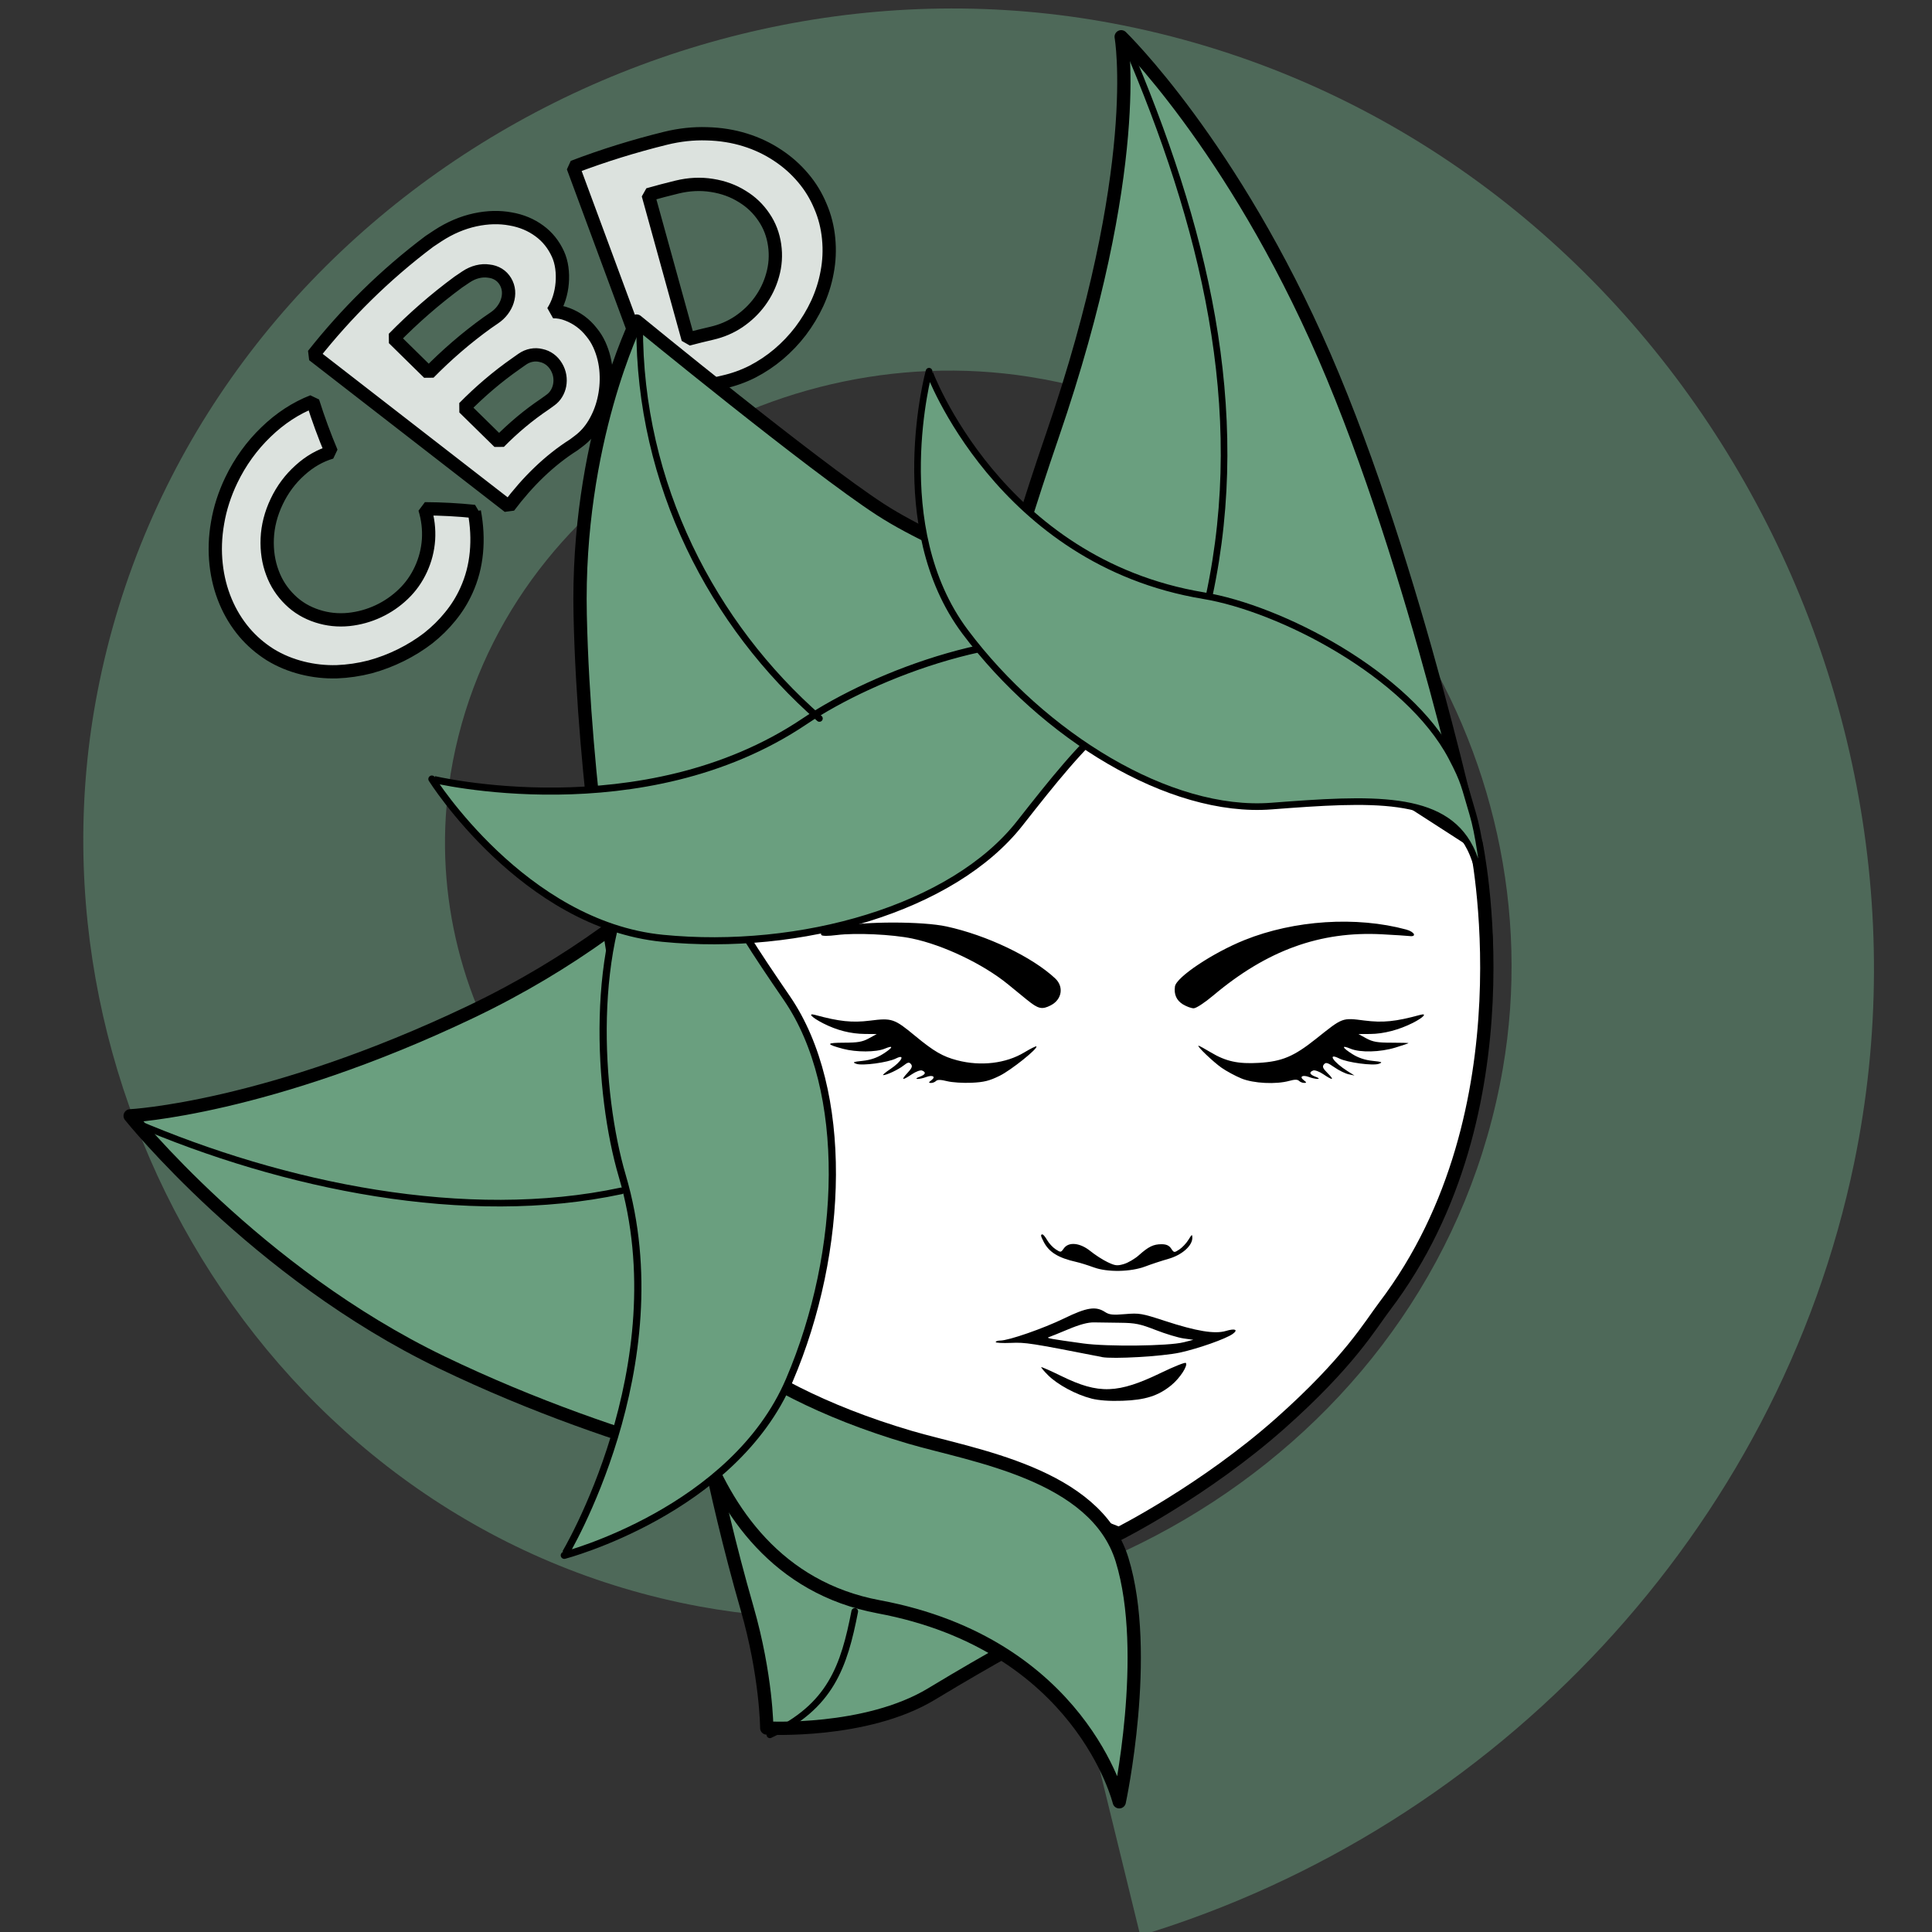 <?xml version="1.0" encoding="UTF-8" standalone="no"?>
<!-- Created with Inkscape (http://www.inkscape.org/) -->

<svg
   width="120"
   height="120"
   viewBox="0 0 120 120"
   version="1.1"
   id="svg1"
   sodipodi:docname="Neimenovani dokument 1"
   inkscape:export-filename="LOGOSVE.svg"
   inkscape:export-xdpi="96"
   inkscape:export-ydpi="96"
   xmlns:inkscape="http://www.inkscape.org/namespaces/inkscape"
   xmlns:sodipodi="http://sodipodi.sourceforge.net/DTD/sodipodi-0.dtd"
   xmlns="http://www.w3.org/2000/svg"
   xmlns:svg="http://www.w3.org/2000/svg">
  <rect x="0" y="0" width="120" height="120" fill="#333333" stroke="none"/>
  <sodipodi:namedview
     id="namedview1"
     pagecolor="#ffffff"
     bordercolor="#000000"
     borderopacity="0.25"
     inkscape:showpageshadow="2"
     inkscape:pageopacity="0.0"
     inkscape:pagecheckerboard="0"
     inkscape:deskcolor="#d1d1d1"
     inkscape:document-units="px" />
  <defs
     id="defs1">
    <inkscape:path-effect
       effect="bend_path"
       id="path-effect5"
       is_visible="true"
       lpeversion="1"
       bendpath="m 11.612,-4.657 c 9.728,-7.302 17.547,-5.261 25.541,0"
       prop_scale="1"
       scale_y_rel="false"
       vertical="false"
       hide_knot="false"
       bendpath-nodetypes="cc" />
  </defs>
  <g
     inkscape:label="Sloj 1"
     inkscape:groupmode="layer"
     id="layer1">
    <g
       inkscape:label="Sloj 1"
       id="layer1-7"
       transform="matrix(1.422,0,0,1.422,-79.22,-2.941)">
      <g
         id="g8"
         transform="translate(50.447,-13.704)">
        <path
           sodipodi:type="spiral"
           style="display:none;fill:none;fill-rule:evenodd;stroke:#000000;stroke-width:1.186;stroke-dasharray:none;stroke-dashoffset:0"
           id="path2-2"
           sodipodi:cx="450"
           sodipodi:cy="60"
           sodipodi:expansion="1"
           sodipodi:revolution="2.9201665"
           sodipodi:radius="188.22281"
           sodipodi:argument="-17.01696"
           sodipodi:t0="0"
           d="m 450,60 c -2.509,9.365 -13.862,1.238 -15.565,-4.171 -4.616,-14.656 10.818,-26.352 23.906,-26.959 23.411,-1.086 39.5,21.903 38.354,43.642 -1.683,31.903 -33.091,52.908 -63.377,49.748 -40.367,-4.212 -66.419,-44.31 -61.142,-83.113 6.64,-48.83 55.542,-79.982 102.849,-72.537 57.295,9.017 93.574,66.78 83.931,122.584 C 547.591,154.957 480.931,196.379 416.635,184.52 342.402,170.828 295.828,95.25 309.915,22.464 c 16.007,-82.704 100.518,-134.439 181.791,-118.114 91.176,18.314 148.077,111.767 129.508,201.527 -13.434,64.94 -63.291,117.801 -126.509,136.96"
           transform="matrix(-0.211,0,0,0.211,160.613,41.04)" />
        <g
           id="g8-14"
           transform="matrix(2.658,0,0,2.658,59.939,26.886)">
          <path
             sodipodi:type="spiral"
             style="display:none;fill:none;fill-rule:evenodd;stroke:#000000;stroke-width:1.186;stroke-dasharray:none;stroke-dashoffset:0"
             id="path2-2-03"
             sodipodi:cx="450"
             sodipodi:cy="60"
             sodipodi:expansion="1"
             sodipodi:revolution="2.9201665"
             sodipodi:radius="188.22281"
             sodipodi:argument="-17.01696"
             sodipodi:t0="0"
             d="m 450,60 c -2.509,9.365 -13.862,1.238 -15.565,-4.171 -4.616,-14.656 10.818,-26.352 23.906,-26.959 23.411,-1.086 39.5,21.903 38.354,43.642 -1.683,31.903 -33.091,52.908 -63.377,49.748 -40.367,-4.212 -66.419,-44.31 -61.142,-83.113 6.64,-48.83 55.542,-79.982 102.849,-72.537 57.295,9.017 93.574,66.78 83.931,122.584 C 547.591,154.957 480.931,196.379 416.635,184.52 342.402,170.828 295.828,95.25 309.915,22.464 c 16.007,-82.704 100.518,-134.439 181.791,-118.114 91.176,18.314 148.077,111.767 129.508,201.527 -13.434,64.94 -63.291,117.801 -126.509,136.96"
             transform="matrix(-0.211,0,0,0.211,160.613,41.04)" />
          <g
             id="g5"
             transform="matrix(1.344,0,0,1.344,-1.774,-7.719)">
            <path
               sodipodi:type="spiral"
               style="display:inline;mix-blend-mode:normal;fill:#6a9f7f;fill-opacity:0.506;fill-rule:evenodd;stroke:#a076a5;stroke-width:1.186;stroke-dasharray:none;stroke-dashoffset:0;stroke-opacity:0"
               id="path2-7"
               sodipodi:cx="450"
               sodipodi:cy="60"
               sodipodi:expansion="1"
               sodipodi:revolution="2.9201665"
               sodipodi:radius="188.22281"
               sodipodi:argument="-17.01696"
               sodipodi:t0="0"
               d="m 450,60 c -2.509,9.365 -13.862,1.238 -15.565,-4.171 -4.616,-14.656 10.818,-26.352 23.906,-26.959 23.411,-1.086 39.5,21.903 38.354,43.642 -1.683,31.903 -33.091,52.908 -63.377,49.748 -40.367,-4.212 -66.419,-44.31 -61.142,-83.113 6.64,-48.83 55.542,-79.982 102.849,-72.537 57.295,9.017 93.574,66.78 83.931,122.584 C 547.591,154.957 480.931,196.379 416.635,184.52 342.402,170.828 295.828,95.25 309.915,22.464 c 16.007,-82.704 100.518,-134.439 181.791,-118.114 91.176,18.314 148.077,111.767 129.508,201.527 -13.434,64.94 -63.291,117.801 -126.509,136.96"
               transform="matrix(0.069,0,0,0.069,-34.178,9.543)" />
            <g
               id="g33-7-92"
               transform="matrix(0.325,0,0,0.325,-41.447,-28.603)">
              <path
                 d="m 20.261,-5.115 c -0.255,0.473 -0.553,0.887 -0.906,1.249 -0.354,0.363 -0.744,0.654 -1.194,0.88 -0.345,0.174 -0.703,0.299 -1.083,0.378 -0.375,0.081 -0.758,0.119 -1.155,0.116 -0.395,-0.009 -0.795,-0.058 -1.2,-0.147 -0.405,-0.09 -0.8,-0.217 -1.184,-0.385 -0.383,-0.174 -0.748,-0.388 -1.092,-0.644 -0.343,-0.262 -0.651,-0.568 -0.919,-0.923 -0.268,-0.355 -0.478,-0.735 -0.624,-1.144 -0.142,-0.413 -0.221,-0.837 -0.232,-1.274 -0.009,-0.443 0.048,-0.893 0.179,-1.345 0.131,-0.452 0.33,-0.891 0.6,-1.31 0.272,-0.425 0.612,-0.821 1.02,-1.178 0.41,-0.364 0.882,-0.675 1.41,-0.927 0.688,-0.328 1.415,-0.526 2.154,-0.591 0.738,-0.068 1.442,0.004 2.089,0.208 -0.25,0.639 -0.467,1.282 -0.652,1.926 -0.409,-0.169 -0.861,-0.242 -1.346,-0.212 -0.487,0.025 -0.964,0.148 -1.417,0.366 -0.459,0.22 -0.845,0.51 -1.152,0.86 -0.307,0.35 -0.526,0.728 -0.657,1.126 -0.134,0.395 -0.173,0.797 -0.124,1.205 0.046,0.404 0.188,0.777 0.413,1.122 0.226,0.346 0.51,0.624 0.845,0.843 0.333,0.215 0.687,0.366 1.061,0.458 0.374,0.092 0.752,0.12 1.137,0.087 0.385,-0.033 0.749,-0.137 1.103,-0.313 0.35,-0.174 0.653,-0.401 0.92,-0.688 0.265,-0.29 0.471,-0.618 0.621,-0.99 0.489,0.399 0.953,0.815 1.387,1.246 z m 7.605,-1.956 c -0.095,0.374 -0.255,0.706 -0.466,1.002 -0.211,0.296 -0.453,0.544 -0.72,0.75 -0.262,0.203 -0.539,0.355 -0.833,0.464 -0.293,0.109 -0.584,0.155 -0.885,0.142 -0.072,-0.003 -0.143,-0.005 -0.215,-0.007 -1.087,-0.124 -2.216,-0.013 -3.361,0.276 l -2.149,-9.059 c 1.941,-0.442 3.977,-0.657 6.083,-0.586 0.129,0.011 0.258,0.023 0.386,0.036 0.539,0.054 1.03,0.195 1.464,0.413 0.433,0.218 0.785,0.491 1.056,0.807 0.278,0.314 0.463,0.659 0.562,1.031 0.1,0.372 0.095,0.744 -3.03e-4,1.118 -0.043,0.168 -0.114,0.333 -0.212,0.496 -0.098,0.163 -0.215,0.315 -0.35,0.456 -0.135,0.142 -0.283,0.265 -0.443,0.371 -0.161,0.106 -0.328,0.189 -0.502,0.247 0.146,0.112 0.267,0.253 0.362,0.421 0.096,0.163 0.168,0.338 0.217,0.523 0.048,0.185 0.07,0.374 0.067,0.565 0.002,0.188 -0.019,0.366 -0.062,0.534 z m -5.243,0.512 c 0.75,-0.086 1.498,-0.102 2.24,-0.037 0.083,0.003 0.166,0.007 0.249,0.013 0.118,0.007 0.229,-0.008 0.336,-0.047 0.107,-0.038 0.204,-0.094 0.29,-0.167 0.09,-0.077 0.166,-0.168 0.226,-0.274 0.06,-0.106 0.1,-0.223 0.118,-0.352 0.018,-0.129 0.012,-0.252 -0.02,-0.37 -0.032,-0.118 -0.086,-0.223 -0.163,-0.316 -0.072,-0.096 -0.163,-0.174 -0.273,-0.233 -0.11,-0.059 -0.232,-0.094 -0.366,-0.104 -0.094,-0.007 -0.189,-0.013 -0.284,-0.018 -0.859,-0.059 -1.716,-0.034 -2.568,0.065 z m -0.428,-3.687 c 0.954,-0.111 1.922,-0.146 2.897,-0.093 0.106,0.007 0.212,0.015 0.318,0.024 0.15,0.013 0.291,0.003 0.425,-0.031 0.134,-0.034 0.254,-0.085 0.359,-0.155 0.111,-0.073 0.202,-0.162 0.273,-0.266 0.072,-0.108 0.117,-0.226 0.135,-0.355 0.018,-0.129 0.007,-0.253 -0.036,-0.373 -0.043,-0.12 -0.112,-0.228 -0.21,-0.324 -0.091,-0.1 -0.206,-0.182 -0.343,-0.246 -0.137,-0.064 -0.289,-0.104 -0.454,-0.119 -0.117,-0.011 -0.234,-0.021 -0.352,-0.03 -1.093,-0.047 -2.17,-0.003 -3.227,0.122 z m 14.887,5.499 c -0.237,0.362 -0.517,0.677 -0.837,0.949 -0.314,0.271 -0.656,0.496 -1.024,0.68 -0.366,0.18 -0.747,0.318 -1.143,0.418 -0.394,0.096 -0.79,0.148 -1.188,0.158 -0.399,0.009 -0.791,-0.026 -1.178,-0.105 -0.382,-0.081 -0.747,-0.209 -1.101,-0.383 -0.773,-0.381 -1.54,-0.714 -2.299,-0.981 l 2.973,-8.862 c 1.174,0.381 2.303,0.832 3.384,1.336 0.496,0.231 0.936,0.515 1.319,0.845 0.389,0.329 0.715,0.691 0.977,1.082 0.262,0.39 0.458,0.799 0.59,1.221 0.135,0.419 0.204,0.841 0.213,1.264 0.011,0.419 -0.044,0.831 -0.162,1.234 -0.111,0.403 -0.287,0.784 -0.524,1.145 z m -1.735,-1.085 c 0.199,-0.336 0.317,-0.693 0.346,-1.073 0.033,-0.378 -0.014,-0.751 -0.148,-1.118 -0.127,-0.369 -0.335,-0.716 -0.626,-1.036 -0.286,-0.318 -0.642,-0.579 -1.062,-0.776 -0.338,-0.159 -0.679,-0.312 -1.024,-0.458 l -2.24,5.174 c 0.277,0.123 0.554,0.252 0.83,0.386 0.344,0.167 0.697,0.267 1.067,0.299 0.376,0.03 0.739,-3.914e-4 1.092,-0.095 0.359,-0.096 0.691,-0.251 0.996,-0.47 0.311,-0.22 0.569,-0.496 0.768,-0.832 z"
                 id="text21-8"
                 style="font-size:13.406px;line-height:1;font-family:Righteous;-inkscape-font-specification:'Righteous, Normal';letter-spacing:0px;word-spacing:0px;white-space:pre;fill:#ffffff;fill-opacity:0.802;stroke:#000000;stroke-width:0.5;stroke-linecap:round;stroke-linejoin:bevel;stroke-miterlimit:20"
                 inkscape:label="text21"
                 transform="rotate(-38.858,232.068,-61.235)"
                 aria-label="   CBD"
                 inkscape:path-effect="#path-effect5"
                 inkscape:original-d="m 19.617472,-0.96221833 q -0.65457,0.56293045 -1.466237,0.86403279 -0.811668,0.30110233 -1.682246,0.30110233 -0.667662,0 -1.289503,-0.17673398 -0.615297,-0.17018827 -1.15859,-0.48438201 -0.536748,-0.32073945 -0.981855,-0.7658472 -0.445108,-0.4451078 -0.765848,-0.9818555 -0.314193,-0.5432933 -0.490927,-1.1585894 -0.170189,-0.6218418 -0.170189,-1.2895035 0,-0.6676617 0.170189,-1.2895035 0.176734,-0.6218417 0.490927,-1.1585894 0.32074,-0.5432933 0.765848,-0.9884011 0.445107,-0.4451078 0.981855,-0.7593016 0.543293,-0.3207394 1.15859,-0.4909277 0.621841,-0.176734 1.289503,-0.176734 0.870578,0 1.682246,0.3011024 0.811667,0.2945566 1.466237,0.8640328 l -0.994947,1.6364257 q -0.412379,-0.4451078 -0.975309,-0.6807531 -0.562931,-0.242191 -1.178227,-0.242191 -0.621842,0 -1.165135,0.2356453 -0.543293,0.2356453 -0.949127,0.6414789 -0.405834,0.3992879 -0.641479,0.9491269 -0.235645,0.5432933 -0.235645,1.1585894 0,0.6152961 0.235645,1.1585894 0.235645,0.5367477 0.641479,0.9425813 0.405834,0.4058335 0.949127,0.6414788 0.543293,0.2356454 1.165135,0.2356454 0.615296,0 1.178227,-0.2356454 0.56293,-0.242191 0.975309,-0.6872988 z m 8.594507,-1.85243397 q 0,0.5825676 -0.222554,1.0931324 -0.222554,0.5105649 -0.608751,0.89676133 -0.37965,0.37965077 -0.890215,0.60220467 Q 25.979894,0 25.397326,0 h -4.693269 v -9.386538 h 4.693269 q 0.582568,0 1.093133,0.2225539 0.510565,0.2225539 0.890215,0.6087504 0.386197,0.3796507 0.608751,0.8902156 0.222554,0.5105648 0.222554,1.0931324 0,0.2618281 -0.072,0.5367476 -0.072,0.2749195 -0.202917,0.5302019 -0.130914,0.2552825 -0.314194,0.4647449 -0.183279,0.2094625 -0.405833,0.3469223 0.229099,0.1243684 0.412379,0.3403766 0.18328,0.2094624 0.314194,0.4647449 0.130914,0.2552824 0.196371,0.5367476 0.072,0.2749195 0.072,0.5367476 z m -5.629305,0.9360356 h 2.814652 q 0.196372,0 0.36656,-0.072003 0.170188,-0.072003 0.294556,-0.1963711 0.130914,-0.130914 0.202917,-0.3011023 0.072,-0.1701883 0.072,-0.3665594 0,-0.196371 -0.072,-0.3665593 -0.072,-0.1701883 -0.202917,-0.2945567 -0.124368,-0.130914 -0.294556,-0.2029167 -0.170188,-0.072003 -0.36656,-0.072003 h -2.814652 z m 0,-3.7506878 h 2.814652 q 0.196372,0 0.36656,-0.072003 0.170188,-0.072003 0.294556,-0.1963711 0.130914,-0.1309141 0.202917,-0.3011024 0.072,-0.176734 0.072,-0.373105 0,-0.1963711 -0.072,-0.3665594 -0.072,-0.1701883 -0.202917,-0.2945566 -0.124368,-0.1309141 -0.294556,-0.2029168 -0.170188,-0.072003 -0.36656,-0.072003 h -2.814652 z m 14.570735,0.9360355 q 0,0.6480246 -0.170188,1.2502293 -0.163643,0.5956589 -0.471291,1.1193152 -0.307648,0.5171105 -0.733119,0.9491269 -0.42547,0.42547068 -0.949126,0.73311871 -0.523657,0.30764804 -1.125861,0.47783632 Q 33.108165,0 32.46014,0 h -2.827744 v -9.386538 h 2.827744 q 0.648025,0 1.243684,0.1701883 0.602204,0.1636426 1.125861,0.4712906 0.523656,0.307648 0.949126,0.7396644 0.425471,0.4254707 0.733119,0.9491269 0.307648,0.5171106 0.471291,1.1193152 0.170188,0.595659 0.170188,1.2436836 z m -1.878617,0 q 0,-0.5825676 -0.222554,-1.0931324 Q 34.83623,-6.2969662 34.450034,-6.676617 34.070383,-7.0628135 33.553272,-7.2853674 33.042708,-7.5079213 32.46014,-7.5079213 h -0.936035 v 5.6293046 h 0.936035 q 0.582568,0 1.093132,-0.2160082 0.517111,-0.2225539 0.896762,-0.6022047 0.386196,-0.3861965 0.602204,-0.8967613 0.222554,-0.5171105 0.222554,-1.0996781 z" />
              <g
                 id="g83-8"
                 transform="translate(4.864,-52.385)">
                <g
                   id="g18-7-1-57"
                   transform="matrix(0.602,0,0,0.602,60.464,115.032)"
                   style="stroke-width:0.831;stroke-dasharray:none">
                  <path
                     style="fill:#6a9f7f;fill-opacity:1;stroke:#000000;stroke-width:0.831;stroke-linecap:round;stroke-linejoin:round;stroke-miterlimit:10;stroke-dasharray:none;stroke-opacity:1;paint-order:stroke fill markers"
                     d="m 81.944,148.249 -2.047,-44.297 c 0,0 -5.902,8.795 -18.623,14.864 -12.721,6.069 -21.296,6.502 -21.296,6.502 0,0 7.84,9.807 19.47,15.407 11.63,5.601 22.495,7.523 22.495,7.523 z"
                     id="path4-5-3-4-6"
                     sodipodi:nodetypes="cczczc" />
                </g>
                <g
                   id="g82-2">
                  <path
                     style="fill:#6a9f7f;fill-opacity:1;stroke:#000000;stroke-width:0.831;stroke-linecap:round;stroke-linejoin:round;stroke-miterlimit:10;stroke-dasharray:none;stroke-opacity:1;paint-order:stroke fill markers"
                     d="M 100.999,155.599 75.268,141.772 c 0,0 1.046,6.61 3.258,14.3 1.222,4.247 1.235,7.503 1.235,7.503 0,0 6.194,0.356 10.302,-2.128 7.729,-4.674 10.936,-5.847 10.936,-5.847 z"
                     id="path4-9-9-0-21"
                     sodipodi:nodetypes="ccscsc"
                     transform="matrix(0.602,0,0,0.602,60.464,115.032)" />
                  <path
                     style="fill:#6a9f7f;fill-opacity:1;stroke:#000000;stroke-width:0.831;stroke-linecap:round;stroke-linejoin:round;stroke-miterlimit:10;stroke-dasharray:none;stroke-opacity:1;paint-order:stroke fill markers"
                     d="M 70.246,115.663 98.961,92.756 c 0,0 -7.895,-2.604 -12.097,-5.33 -4.202,-2.726 -15.238,-11.777 -15.238,-11.777 0,0 -3.761,7.568 -3.525,18.349 0.235,10.78 2.146,21.665 2.146,21.665 z"
                     id="path4-6-5-40"
                     sodipodi:nodetypes="cczczc"
                     transform="matrix(0.602,0,0,0.602,60.464,115.032)" />
                  <path
                     style="fill:#6a9f7f;fill-opacity:1;stroke:#000000;stroke-width:0.831;stroke-linecap:round;stroke-linejoin:round;stroke-miterlimit:10;stroke-dasharray:none;stroke-opacity:1;paint-order:stroke fill markers"
                     d="m 89.678,113.324 34.553,-3.996 c 0,0 -3.875,-18.245 -9.622,-31.481 -5.748,-13.236 -12.698,-19.964 -12.698,-19.964 0,0 1.469,8.132 -4.306,24.941 -5.775,16.808 -7.927,30.501 -7.927,30.501 z"
                     id="path4-3-2-4-8"
                     sodipodi:nodetypes="cczczc"
                     transform="matrix(0.602,0,0,0.602,60.464,115.032)" />
                  <path
                     id="path1-4-4-02"
                     style="fill:#ffffff;stroke:#000000;stroke-width:0.831;stroke-linejoin:round;stroke-miterlimit:10;stroke-dasharray:none;paint-order:stroke fill markers"
                     transform="matrix(0.602,0,0,0.602,83.866,152.747)"
                     d="M 62.902,88.78 35.889,78.311 35.889,46.98 63.023,31.314 85.209,45.617 c 0,0 3.581,16.732 -5.718,28.966 -0.872,1.147 -2.187,3.46 -6.488,7.283 -4.752,4.224 -10.102,6.914 -10.102,6.914 z"
                     sodipodi:nodetypes="cccccssc" />
                  <path
                     style="mix-blend-mode:normal;fill:#6a9f7f;fill-opacity:1;stroke:#000000;stroke-width:0.831;stroke-linecap:square;stroke-linejoin:round;stroke-miterlimit:10;stroke-dasharray:none;paint-order:stroke fill markers"
                     d="m 73.869,136.769 c 0,0 3.554,5.321 14.857,8.64 3.89,1.142 11.584,2.27 13.24,7.649 1.808,5.875 -0.176,15.127 -0.176,15.127 0,0 -2.388,-9.83 -15.038,-12.188 -12.65,-2.358 -12.882,-19.228 -12.882,-19.228 z"
                     id="path3-3-1-7-7-9-1"
                     sodipodi:nodetypes="cssczc"
                     transform="matrix(0.602,0,0,0.602,60.464,115.032)" />
                  <path
                     style="fill:#6a9f7f;fill-opacity:1;stroke:#000000;stroke-width:0.271;stroke-linecap:round;stroke-linejoin:round;stroke-miterlimit:20;stroke-dasharray:none;paint-order:normal"
                     d="m 100.864,207.006 c -0.004,0.015 4.297,-7.1 2.18,-14.273 -0.913,-3.095 -1.255,-8.803 0.798,-12.056 0.613,-0.971 0.748,-1.024 1.557,-1.886 1.169,-1.244 4.248,-2.26 4.248,-2.26 0,0 -2.148,0.38 -2.978,1.644 -1.343,2.048 0.26,4.498 2.572,7.877 2.351,3.436 2.17,9.494 0.091,14.362 -2.104,4.927 -8.468,6.592 -8.468,6.592 z"
                     id="path3-3-1-6-1-0-4-0-2-0-71"
                     sodipodi:nodetypes="cssscssscc" />
                  <path
                     style="fill:#000000;stroke-width:0.5;stroke-dasharray:none"
                     d="m 120.691,201.108 c -0.57,-0.144 -1.269,-0.52 -1.624,-0.873 -0.156,-0.156 -0.273,-0.294 -0.26,-0.307 0.014,-0.013 0.357,0.139 0.764,0.338 1.404,0.686 2.116,0.662 3.753,-0.13 0.478,-0.231 0.892,-0.396 0.921,-0.367 0.092,0.092 -0.219,0.571 -0.544,0.838 -0.487,0.399 -0.982,0.557 -1.837,0.586 -0.488,0.017 -0.887,-0.012 -1.174,-0.084 z m 0.397,-1.561 c -2.682,-0.526 -2.873,-0.556 -3.421,-0.532 -0.315,0.014 -0.573,-4.4e-4 -0.573,-0.031 0,-0.031 0.076,-0.056 0.169,-0.056 0.316,0 1.623,-0.454 2.408,-0.836 0.848,-0.413 1.188,-0.466 1.535,-0.239 0.161,0.105 0.293,0.119 0.76,0.079 0.528,-0.045 0.625,-0.028 1.49,0.255 1.187,0.389 1.88,0.503 2.297,0.379 0.345,-0.103 0.475,-0.049 0.259,0.11 -0.252,0.184 -1.292,0.552 -1.991,0.704 -0.658,0.143 -2.517,0.25 -2.932,0.169 z m 3.07,-0.553 0.37,-0.095 -0.37,-0.052 c -0.203,-0.029 -0.674,-0.171 -1.047,-0.317 -0.584,-0.228 -0.766,-0.266 -1.331,-0.272 -0.36,-0.004 -0.805,-0.01 -0.989,-0.014 -0.228,-0.004 -0.534,0.078 -0.962,0.257 -0.345,0.145 -0.677,0.279 -0.738,0.298 -0.114,0.035 0.03,0.062 1.294,0.237 0.897,0.125 3.225,0.098 3.772,-0.043 z m -3.38,-2.821 c -0.216,-0.08 -0.509,-0.171 -0.651,-0.203 -0.68,-0.153 -1.025,-0.365 -1.227,-0.755 -0.118,-0.227 -0.127,-0.281 -0.048,-0.281 0.03,2.6e-4 0.111,0.097 0.178,0.216 0.067,0.118 0.21,0.273 0.318,0.343 0.189,0.124 0.2,0.123 0.307,-0.031 0.182,-0.26 0.612,-0.216 1.003,0.101 0.176,0.143 0.467,0.33 0.646,0.415 0.284,0.136 0.362,0.145 0.615,0.069 0.159,-0.048 0.412,-0.196 0.562,-0.331 0.363,-0.324 0.546,-0.413 0.851,-0.413 0.181,0 0.286,0.047 0.363,0.164 0.106,0.16 0.114,0.16 0.308,0.033 0.11,-0.072 0.265,-0.237 0.344,-0.367 0.127,-0.208 0.144,-0.217 0.144,-0.072 5.1e-4,0.303 -0.393,0.649 -0.902,0.793 -0.256,0.073 -0.643,0.2 -0.86,0.283 -0.553,0.211 -1.431,0.227 -1.95,0.036 z m -6.102,-7.041 c 0.177,-0.135 0.042,-0.211 -0.206,-0.116 -0.108,0.041 -0.252,0.072 -0.321,0.069 -0.073,-0.003 -0.04,-0.037 0.079,-0.08 0.226,-0.083 0.261,-0.172 0.092,-0.237 -0.061,-0.023 -0.232,0.04 -0.38,0.14 -0.365,0.247 -0.426,0.23 -0.166,-0.049 0.167,-0.179 0.197,-0.254 0.132,-0.332 -0.069,-0.084 -0.117,-0.074 -0.279,0.053 -0.199,0.156 -0.635,0.362 -0.767,0.362 -0.04,0 0.088,-0.108 0.286,-0.24 0.414,-0.278 0.561,-0.57 0.194,-0.387 -0.306,0.153 -1.274,0.283 -1.494,0.2 -0.154,-0.058 -0.119,-0.074 0.243,-0.111 0.28,-0.029 0.535,-0.114 0.753,-0.252 0.394,-0.249 0.432,-0.354 0.074,-0.205 -0.322,0.134 -1.068,0.137 -1.564,0.005 -0.66,-0.176 -0.652,-0.23 0.032,-0.231 0.521,-5.4e-4 0.698,-0.031 0.938,-0.163 l 0.296,-0.162 -0.444,-0.004 c -0.537,-0.005 -1.053,-0.136 -1.567,-0.397 -0.427,-0.217 -0.606,-0.4 -0.313,-0.32 0.912,0.249 1.401,0.3 2.07,0.216 0.826,-0.104 0.912,-0.076 1.696,0.572 0.709,0.586 1.041,0.779 1.587,0.921 0.888,0.231 1.828,0.12 2.523,-0.298 0.233,-0.14 0.437,-0.242 0.453,-0.226 0.074,0.074 -0.949,0.893 -1.379,1.105 -0.389,0.192 -0.592,0.242 -1.059,0.263 -0.318,0.015 -0.731,-0.012 -0.919,-0.059 -0.238,-0.06 -0.364,-0.062 -0.418,-0.008 -0.043,0.043 -0.129,0.077 -0.192,0.075 -0.095,-0.002 -0.091,-0.02 0.019,-0.104 z m 11.662,-0.065 c -0.225,-0.092 -0.558,-0.272 -0.74,-0.398 -0.32,-0.222 -0.96,-0.835 -0.873,-0.835 0.024,0 0.232,0.114 0.462,0.252 0.564,0.339 1.031,0.441 1.809,0.394 0.872,-0.053 1.312,-0.238 2.154,-0.909 1.012,-0.807 0.97,-0.791 1.814,-0.684 0.701,0.089 1.173,0.041 2.099,-0.212 0.283,-0.077 0.121,0.1 -0.276,0.301 -0.518,0.262 -1.096,0.413 -1.598,0.417 l -0.449,0.003 0.296,0.162 c 0.241,0.132 0.417,0.163 0.943,0.163 0.356,4.1e-4 0.647,0.008 0.647,0.016 0,0.009 -0.22,0.083 -0.489,0.166 -0.574,0.177 -1.33,0.197 -1.696,0.044 -0.358,-0.149 -0.32,-0.044 0.074,0.205 0.218,0.138 0.473,0.223 0.753,0.252 0.362,0.037 0.397,0.053 0.243,0.111 -0.217,0.082 -1.186,-0.047 -1.488,-0.198 -0.475,-0.237 -0.233,0.135 0.309,0.476 l 0.259,0.163 -0.222,-0.047 c -0.122,-0.026 -0.361,-0.143 -0.531,-0.261 -0.26,-0.18 -0.323,-0.197 -0.396,-0.11 -0.069,0.083 -0.041,0.15 0.137,0.328 0.271,0.271 0.203,0.288 -0.161,0.041 -0.148,-0.1 -0.319,-0.163 -0.38,-0.14 -0.168,0.065 -0.134,0.154 0.092,0.237 0.119,0.043 0.151,0.077 0.079,0.08 -0.069,0.003 -0.213,-0.028 -0.321,-0.069 -0.249,-0.095 -0.384,-0.018 -0.206,0.116 0.111,0.084 0.114,0.102 0.019,0.104 -0.063,0.001 -0.151,-0.034 -0.195,-0.077 -0.057,-0.057 -0.162,-0.057 -0.366,-4.2e-4 -0.502,0.139 -1.347,0.097 -1.804,-0.091 z m -8.061,-2.953 c -0.211,-0.173 -0.539,-0.44 -0.728,-0.595 -0.932,-0.759 -2.426,-1.472 -3.599,-1.717 -0.745,-0.156 -2.127,-0.22 -2.833,-0.131 -0.334,0.042 -0.556,0.041 -0.583,-0.002 -0.065,-0.105 0.085,-0.17 0.743,-0.321 0.852,-0.196 3.069,-0.195 3.967,5.5e-4 1.524,0.332 3.219,1.143 4.087,1.954 0.334,0.313 0.256,0.795 -0.165,1.012 -0.331,0.171 -0.473,0.138 -0.89,-0.203 z m 5.864,0.168 c -0.245,-0.15 -0.347,-0.376 -0.304,-0.676 0.051,-0.351 1.422,-1.266 2.619,-1.747 1.87,-0.751 4.205,-0.902 6.083,-0.394 0.313,0.085 0.408,0.283 0.117,0.244 -0.077,-0.01 -0.541,-0.04 -1.032,-0.066 -2.324,-0.123 -4.323,0.601 -6.342,2.299 -0.329,0.277 -0.647,0.485 -0.74,0.485 -0.09,-1.5e-4 -0.27,-0.066 -0.401,-0.146 z"
                     id="path21-4-9-5" />
                  <path
                     style="fill:#6a9f7f;fill-opacity:1;stroke:#000000;stroke-width:0.266;stroke-linecap:round;stroke-linejoin:round;stroke-miterlimit:20;stroke-dasharray:none;paint-order:normal"
                     d="m 95.881,177.802 c -0.015,0.002 7.926,1.931 14.025,-2.172 2.632,-1.771 7.883,-3.777 11.539,-2.814 1.092,0.288 1.181,0.398 2.228,0.903 1.511,0.728 4.304,3.022 4.304,3.022 0,0 -1.921,-1.609 -3.351,-2.013 -2.317,-0.655 -4.14,1.572 -6.625,4.738 -2.527,3.219 -8.26,4.839 -13.438,4.328 -5.241,-0.517 -8.682,-5.992 -8.682,-5.992 z"
                     id="path3-3-1-6-1-0-4-0-2-1"
                     sodipodi:nodetypes="cssscsssc" />
                  <path
                     style="fill:#6a9f7f;fill-opacity:1;stroke:#000000;stroke-width:0.415;stroke-linecap:round;stroke-linejoin:round;stroke-miterlimit:20;stroke-dasharray:none;paint-order:normal"
                     d="m 89.902,78.783 c -0.019,-0.016 4.351,11.903 17.156,14.025 4.789,0.793 12.762,4.886 15.507,10.103 0.819,1.558 0.787,1.777 1.31,3.512 0.755,2.504 1.062,8.131 1.062,8.131 0,0 -0.175,-3.903 -1.217,-5.972 -1.688,-3.352 -6.169,-3.102 -12.426,-2.622 -6.362,0.488 -14.264,-4.395 -19.131,-10.885 -4.926,-6.568 -2.261,-16.292 -2.261,-16.292 z"
                     id="path3-3-1-6-1-0-4-0"
                     sodipodi:nodetypes="cssscsssc"
                     transform="matrix(0.602,0,0,0.602,60.464,115.032)" />
                </g>
              </g>
            </g>
            <path
               style="fill:#6a9f7f;fill-opacity:0;stroke:#000000;stroke-width:0.081;stroke-linecap:round;stroke-linejoin:round;stroke-miterlimit:20;stroke-dasharray:none;stroke-dashoffset:0;stroke-opacity:1"
               d="m -4.572,23.844 c 0.746,-0.346 0.908,-0.842 1.038,-1.51"
               id="path7-8"
               sodipodi:nodetypes="cc" />
            <path
               style="fill:#6a9f7f;fill-opacity:0;stroke:#000000;stroke-width:0.081;stroke-linecap:round;stroke-linejoin:round;stroke-miterlimit:20;stroke-dasharray:none;stroke-dashoffset:0;stroke-opacity:1"
               d="m -12.344,16.352 c 1.833,0.787 4.062,1.246 5.955,0.841"
               id="path8-05"
               sodipodi:nodetypes="cc" />
            <path
               style="fill:#6a9f7f;fill-opacity:0;stroke:#000000;stroke-width:0.081;stroke-linecap:round;stroke-linejoin:round;stroke-miterlimit:20;stroke-dasharray:none;stroke-dashoffset:0;stroke-opacity:1"
               d="m -6.164,6.622 c -0.008,1.934 0.895,3.655 2.198,4.795"
               id="path8-6-16"
               sodipodi:nodetypes="cc" />
            <path
               style="fill:#6a9f7f;fill-opacity:0;stroke:#000000;stroke-width:0.081;stroke-linecap:round;stroke-linejoin:round;stroke-miterlimit:20;stroke-dasharray:none;stroke-dashoffset:0;stroke-opacity:1"
               d="m -0.22,3.158 c 0.954,2.222 1.511,4.464 1.019,6.76"
               id="path8-7-2"
               sodipodi:nodetypes="cc" />
          </g>
        </g>
      </g>
    </g>
  </g>
</svg>
